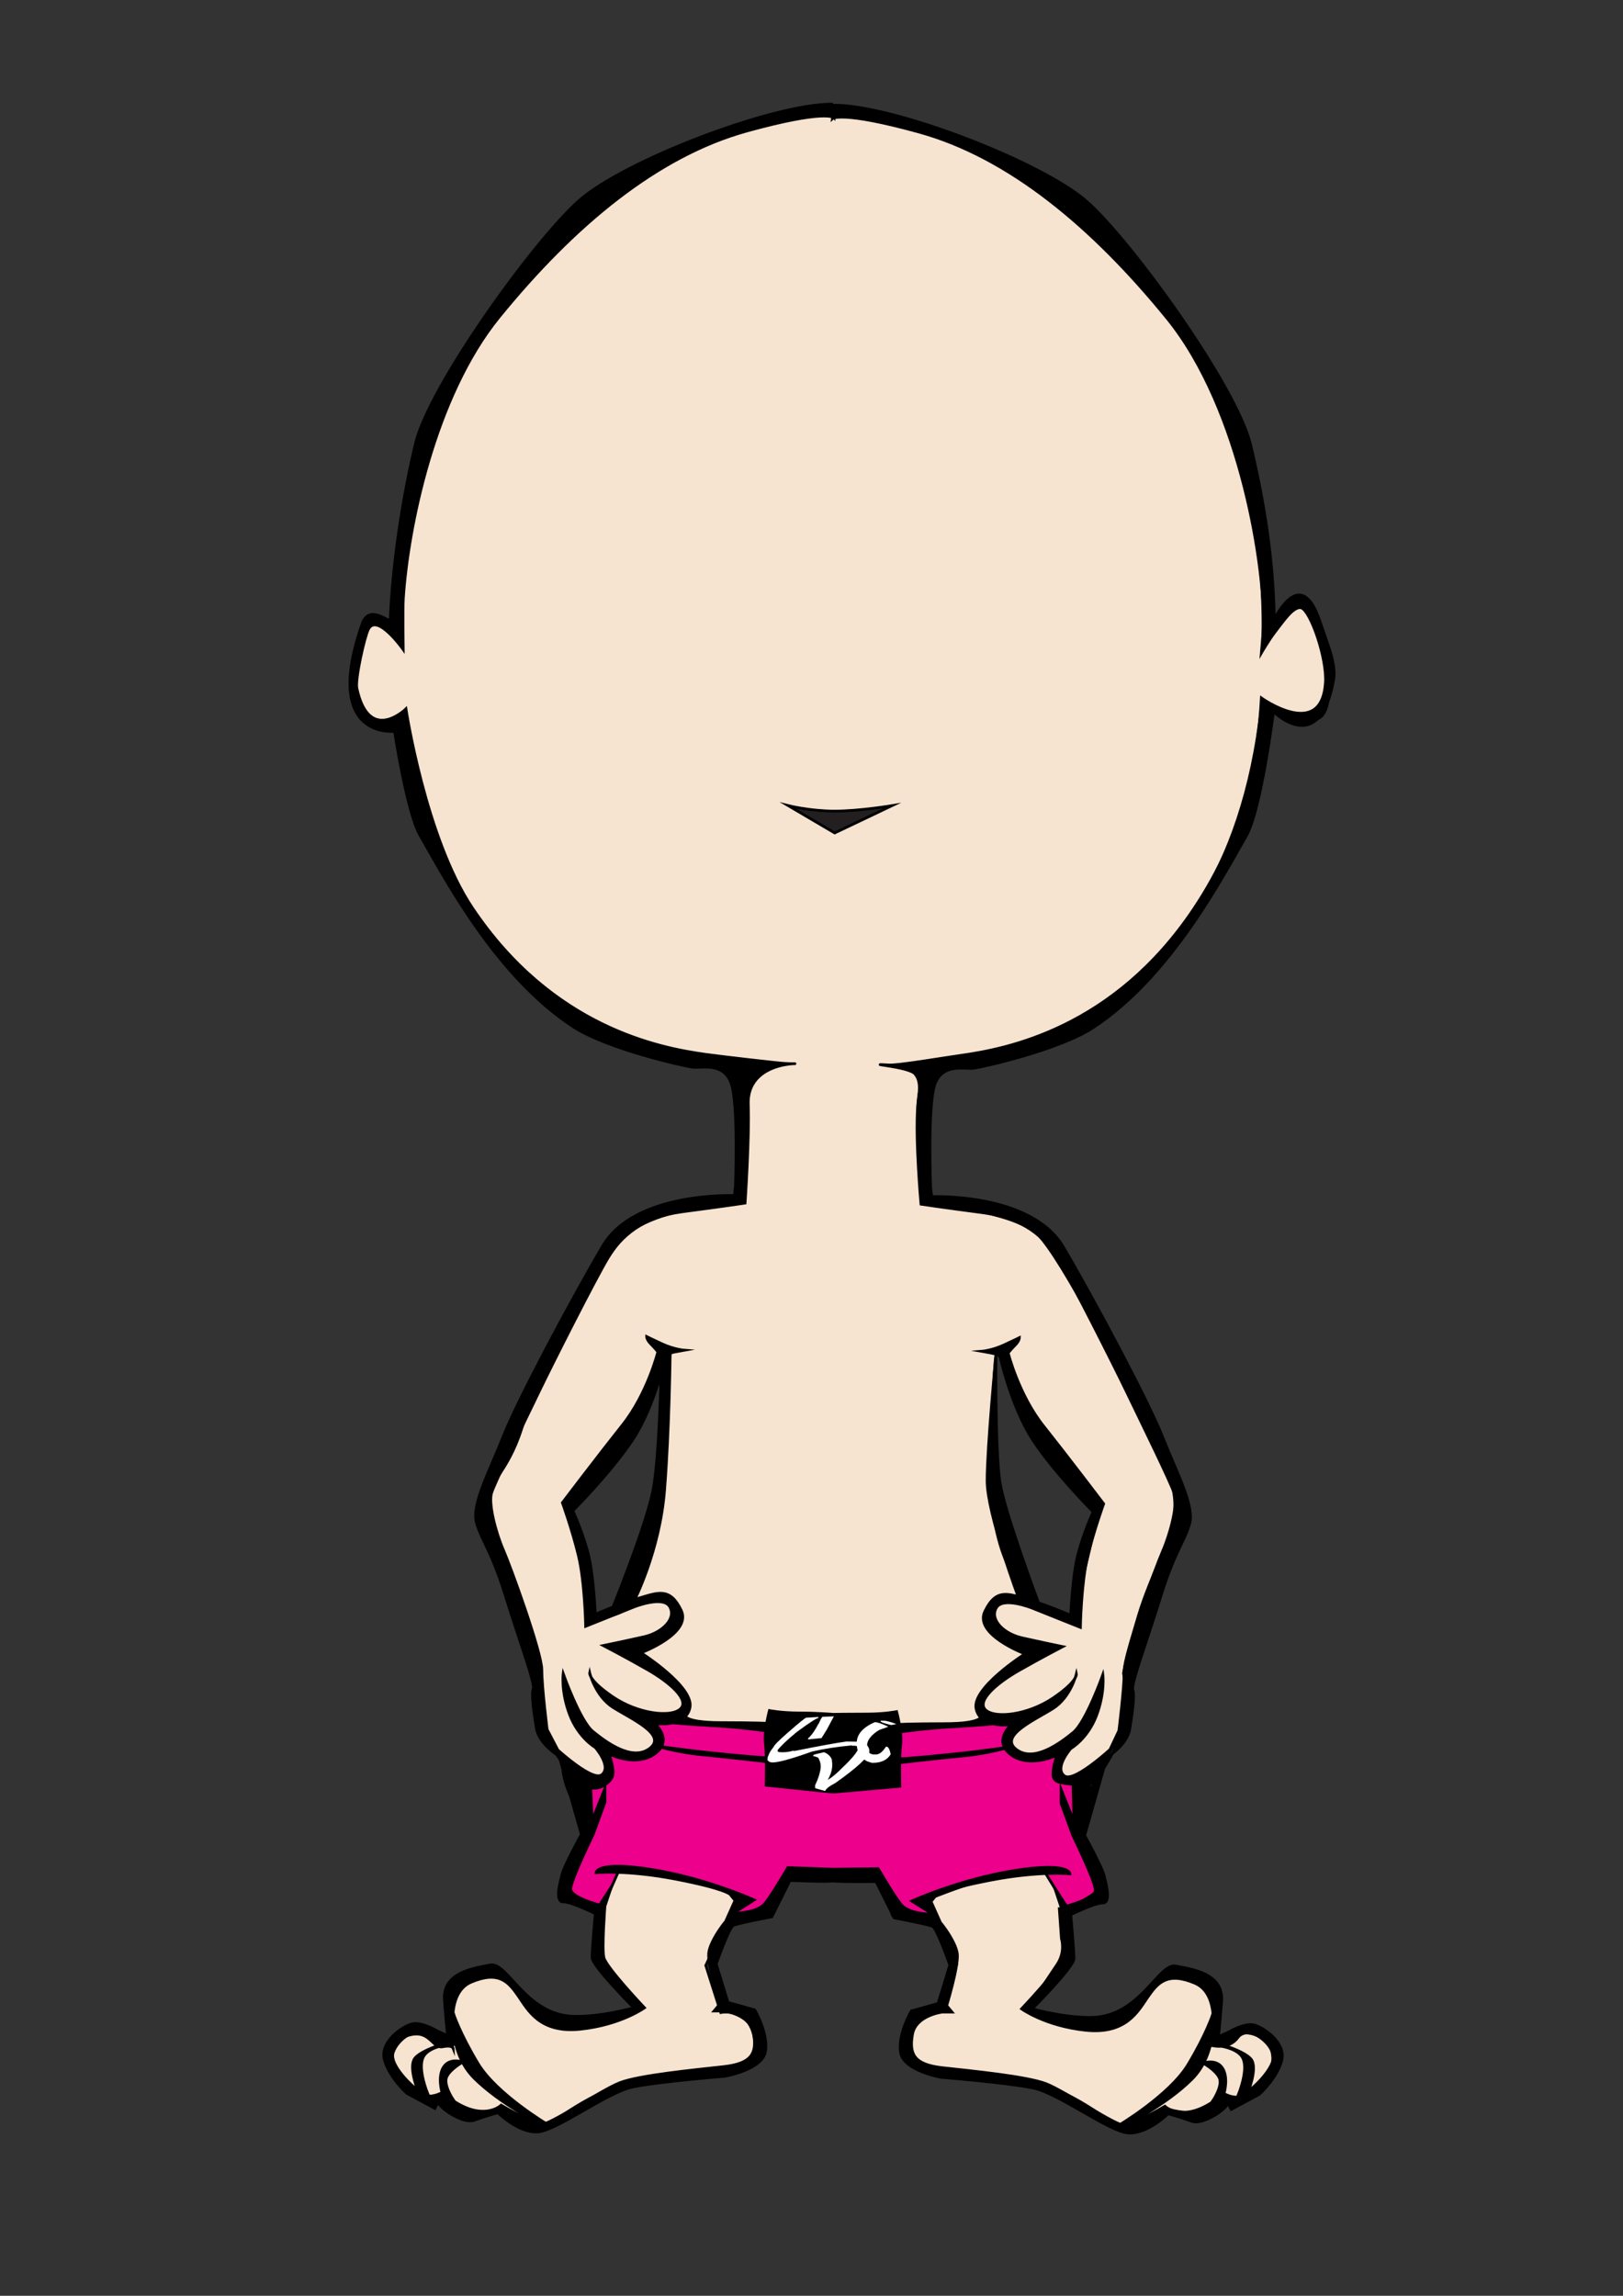 <?xml version="1.0" encoding="utf-8"?>
<!-- Generator: Adobe Illustrator 15.1.0, SVG Export Plug-In . SVG Version: 6.00 Build 0)  -->
<!DOCTYPE svg PUBLIC "-//W3C//DTD SVG 1.1 Basic//EN" "http://www.w3.org/Graphics/SVG/1.1/DTD/svg11-basic.dtd">
<svg version="1.1" baseProfile="basic" id="Layer_1"
	 xmlns="http://www.w3.org/2000/svg" xmlns:xlink="http://www.w3.org/1999/xlink" x="0px" y="0px" width="595.281px"
	 height="841.891px" style="max-width: 100%;" viewBox="0 0 595.281 841.891" xml:space="preserve">
<rect x="0" y="0" width="595.281" height="841.891" fill="#333333" stroke="none"/>
<g id="dude">
	<path class="body_color1" fill="#F6E3D0" stroke="#000000" stroke-miterlimit="10" d="M460.736,746.256c-8.634-3.142-9.416,4.709-13.345,3.924
		c-2.567-0.517-3.45-0.021-3.758,0.385c-0.104,0.257-0.164,0.4-0.164,0.4s0.002-0.188,0.164-0.4
		c1.025-2.586,6.174-17.174-5.067-24.222c-12.705-7.967-26.486,14.715-26.486,14.715s-2.18,4.779-17.658,2.06
		c-14.52-2.55-17.365-6.769-17.365-6.769s7.556-11.283,10.693-15.991c3.139-4.709,1.568-9.418,1.568-9.418l-0.785-10.987
		c0,0,3.141,0,7.85-2.354c4.709-2.354,5.492-7.063,5.492-7.063l-8.633-17.267c0,0,5.539-6.513,7.85-16.481
		c2.158-9.316,4.22-12.556,4.22-12.556s1.272-0.001,5.198-8.633c3.924-8.633,1.568-21.977,1.568-21.977s0.785-5.492,5.494-21.188
		c4.709-15.697,13.342-29.822,13.342-40.024c0-10.203-4.119-13.538-11.184-29.725c-7.246-16.606-30.41-61.313-39.046-69.945
		c-8.633-8.632-41.006-11.576-41.006-11.576s-1.567-17.266-1.567-22.759s-2.943-7.26-0.588-19.816
		c2.354-12.558,12.752-9.223,12.752-9.223s99.12-6.409,112.405-130.42c0.178-1.659,16.768,9.441,22.21,3.5
		c5.794-6.326,0.735-32.386-7-40.25c-1.5-4.5-14.833,17.208-14.75,14.5C467.113,107.709,366.626,40.91,304.363,40.91
		c-61.342,0-158.475,68.875-157.448,194.286c0.037,4.554-11.025-26.75-17.025,11.25c3.25,32.25,18.254,11.887,18.784,16.279
		c14.572,120.881,111.759,125.267,111.759,125.267s9.417-1.569,11.772,10.987c2.354,12.557,0.765,11.575,0.765,17.068
		c0,5.494-1.569,22.759-1.569,22.759s-33.727,5.689-42.36,14.324c-8.634,8.632-32.177,53.365-37.671,70.633
		c-5.494,17.265-12.557,18.834-12.557,29.037c0,10.202,8.634,24.327,13.343,40.021c4.708,15.697,5.494,21.189,5.494,21.189
		s-4.165,14.424,1.569,21.976c6.258,8.241,7.436,10.008,7.436,10.008s-1.177,3.531,1.982,11.184
		c3.906,9.458,7.849,16.479,7.849,16.479l-8.633,17.268c0,0,0.785,4.709,5.494,7.063c4.709,2.354,7.849,2.354,7.849,2.354
		l-0.785,10.984c0,0-1.57,4.709,1.569,9.418c3.14,4.709,12.341,14.719,12.341,14.719s-7.083,3.531-20.013,5.887
		c-15.461,2.813-17.658-3.532-17.658-3.532s-11.597-22.955-25.31-11.771c-10.583,8.63-6.106,22.524-5.222,24.939
		c0.138,0.198,0.141,0.368,0.141,0.368s-0.054-0.131-0.141-0.368c-0.283-0.409-1.144-0.943-3.783-0.417
		c-3.925,0.785-4.71-7.063-13.342-3.924c-8.633,3.139-6.278,13.341-3.924,15.695c2.354,2.354,2.354,2.354,2.354,2.354
		s4.709,3.141,7.063,4.708c2.354,1.571,7.063-0.782,7.063-0.782s1.569,5.491,8.632,6.277c7.063,0.785,12.558-1.568,12.558-1.568
		s10.203,7.063,14.912,7.063s14.126-11.771,35.316-17.267c21.19-5.493,44.734,0.783,43.949-13.344
		c-0.785-14.126-12.558-11.771-12.558-11.771l-5.492-17.267c0,0,4.708-10.201,7.063-14.91s16.479-3.141,16.479-3.141
		s0.786-3.138,3.14-9.418c2.354-6.278,2.354-6.278,2.354-6.278s5.973,1.375,16.962,1.375c10.985,0,16.959-1.768,16.959-1.768
		s0,0,2.354,6.278c2.355,6.279,3.144,9.418,3.144,9.418s14.125-1.569,16.479,3.139c2.355,4.709,7.064,14.912,7.064,14.912
		l-5.492,17.268c0,0-11.773-2.354-12.559,11.771c-0.786,14.125,22.76,7.848,43.948,13.341c21.189,5.493,30.607,17.267,35.316,17.267
		s14.91-7.063,14.91-7.063s5.494,2.354,12.559,1.569c7.063-0.784,8.633-6.278,8.633-6.278s4.707,2.354,7.063,0.785
		c2.354-1.571,7.063-4.709,7.063-4.709s0,0,2.355-2.354C467.013,759.595,469.369,749.395,460.736,746.256z M245.798,496.49
		c-2.784,30.073,1.016,66.197-15.029,92.639c-1.674,2.761-16.403,6.81-15.285,2.13c1.031-4.313-1.975-23.947-2.537-27.476
		c-0.084-0.528-3.46-7.665-3.35-9.313c-0.226-2.657,4.663-8.937,6.329-9.447C226.668,531.513,246.503,488.864,245.798,496.49z
		 M364.355,530.163c-0.701-1.672,0.069-28.857,0.93-33.085c1.514-7.437,12.916,20.87,14.014,23.553
		c1.619,3.941,3.941,7.681,6.797,10.851c5.064,5.619,10.388,12.688,15.263,17.692c3.405,3.5-4.601,28.895-7.23,42.084
		c-0.744,3.733-6.035,1.861-9.123,0C364.617,578.951,362.341,552.647,364.355,530.163z"/>
</g>
<g id="kallings">
	<path fill="#EC008C" stroke="#000000" stroke-miterlimit="10" d="M226.864,686.219l-6.278,14.126l-13.734-6.671l1.961-7.063
		l7.063-16.873l-9.418-24.329l12.95,8.24l3.532-3.14v-3.924l-4.709-7.851l12.165,5.494l7.063-0.785l4.316-5.886l-2.748-5.492
		l-1.177-1.964l10.203,0.393c0,0,21.19,2.354,24.722,2.354c3.531,0,59.645,0.785,59.645,0.785l23.545-1.18l6.279-1.566l11.379,0.392
		l-4.316,7.455l3.142,3.926l5.887,2.354l10.986-3.925l-1.568,7.849l1.176,3.531l8.242,0.393l5.492-5.49l-4.709,18.834l-1.57,6.277
		l7.457,20.403l-12.166,7.457l-8.631-14.126c0,0-16.088,1.57-23.545,3.531s-20.014,7.063-20.014,7.063l1.961,6.278l-12.558-1.963
		l-8.633-13.733L290.041,687l-7.456,13.343l-13.734,4.314l1.962-8.633c0,0-11.38-6.671-24.329-8.633
		C233.534,685.432,226.864,686.219,226.864,686.219z"/>
</g>
<g id="lines">
	<path stroke="#000000" stroke-miterlimit="10" d="M306.007,38.58c21.976,0,76.125,20.797,92.607,35.315
		c16.479,14.52,54.936,67.886,60.037,89.075c5.101,21.189,8.344,42.143,8.739,63.725c0.021,1.131,9.479-20.565,16.75,1.25
		c2.75,8.25,6,15.5,5,21.25c-5.044,29.003-22.058,11.747-22.058,11.747s-4.555,36.24-10,45.648
		c-8.633,14.912-27.469,51.405-56.115,70.241c-12.481,8.208-40.809,14.52-43.949,14.911c-3.139,0.393-11.379-1.963-14.125,5.886
		c-2.745,7.849-1.567,37.672-1.567,37.672l0.391,3.529c0,0,36.494-1.568,48.269,18.443c11.771,20.012,31.393,56.897,36.491,69.847
		c5.103,12.95,11.771,25.113,9.812,31.785c-1.963,6.671-5.492,10.203-10.594,26.686c-5.104,16.479-10.986,32.177-10.203,34.139
		c0.785,1.963-0.285,9.257-1.176,14.52c-0.982,5.788-8.343,10.202-8.343,10.202l-8.141,28.646c0,0,6.279,11.378,7.063,14.519
		c0.784,3.142,2.744,10.203-0.395,10.203c-3.137,0-11.771,4.316-11.771,4.316s1.178,12.946,1.178,16.088
		c0,3.14-15.306,18.441-15.306,18.441s11.744,3.367,21.978,3.142c17.658-0.396,24.33-20.014,30.604-18.836
		c6.279,1.178,17.658,2.748,16.875,12.95c-0.784,10.199-1.178,12.947-1.178,12.947l3.531-1.568c0,0,5.887-3.532,9.418-2.746
		c3.531,0.784,12.164,6.67,10.203,13.341c-1.963,6.671-8.24,12.166-8.24,12.166l-10.203,5.492l-1.178-2.354c0,0,0,0.786-2.354,2.748
		c-2.354,1.961-7.848,5.103-10.985,3.923c-3.142-1.177-8.633-2.747-8.633-2.747s-7.457,7.457-14.521,7.063
		c-7.063-0.395-25.506-14.52-34.922-16.479c-9.418-1.964-33.748-3.926-33.748-3.926s-13.734-2.354-14.912-9.022
		c-1.176-6.674,3.926-15.306,3.926-15.306l9.812-2.748l4.313-14.127c0,0-4.709-13.342-6.276-14.125
		c-1.568-0.784-14.127-3.14-14.127-3.14l-6.67-13.342c0,0-13.029,0.193-15.777-0.196c-2.746-0.393,0-4.315,0-4.315l16.563-0.195
		c0,0,5.492,9.418,8.24,12.948c2.748,3.531,9.418,3.532,11.379,3.926c1.963,0.393,9.025,9.81,9.418,14.519
		c0.396,4.709-3.922,18.836-3.922,18.836l1.961,2.354h-3.533c0,0-9.809,1.176-10.985,8.237c-1.179,7.063,0.393,10.987,10.985,12.165
		c10.599,1.179,31.002,3.14,38.064,5.888c7.063,2.747,25.896,15.693,29.037,15.304c3.139-0.393,14.52-7.063,14.52-7.063
		s3.142,3.14,9.418,1.962c6.277-1.179,12.164-6.672,12.164-6.672s3.142,1.962,5.888,1.179c2.745-0.783,13.731-10.597,12.163-15.696
		c-1.567-5.102-9.418-10.594-12.948-5.886c-3.531,4.709-9.812,2.745-9.812,2.745s4.316-18.44-5.887-22.758
		c-10.201-4.317-13.734-0.003-17.266,5.101c-3.532,5.103-7.849,13.734-22.761,12.166c-14.912-1.57-23.543-7.85-23.543-7.85
		s14.127-14.912,14.91-18.442c0.785-3.532-0.393-18.835-0.393-18.835l-2.355-7.063l4.318,6.672c0,0,10.596-2.747,10.596-5.887
		s-8.242-20.013-8.242-20.013l-4.315-11.772v-5.101l4.709,11.771l-0.367-14.053l7.063,1.473l9.785-20.773
		c0,0,1.963-15.694,1.963-21.976c0-6.277,11.382-37.672,14.127-43.948c2.746-6.277,5.494-16.872,4.316-20.797
		c-1.178-3.927-12.559-27.076-17.66-37.671c-5.1-10.596-20.404-40.813-25.113-48.659c-4.709-7.848-12.557-14.91-27.467-16.872
		c-14.912-1.963-22.76-3.142-22.76-3.142s-2.172-23.971-1.178-36.102c0.344-4.182,1.584-8.66-1.056-11.696
		c-2.36-2.718-20.014-3.826-9.418-3.238c3.439,0.19,20.466-2.711,26.168-3.507c16.873-2.354,56.115-9.811,85.546-53.76
		c19.289-28.803,23.666-56.666,24.784-77.331c0,0,22,15.75,23.5-5.5c0.632-8.954-5.337-26.095-8.75-27.5
		c-4.25-1.75-14.75,16.5-14.75,16.5s0.633-7.06,0.722-9.37c0.785-20.405-7.851-79.659-35.316-113.405s-58.092-59.189-91.037-68.277
		c-28.449-7.848-31.688-4.903-31.688-4.903L306.007,38.58z M344.167,703.312l-2.688-5.997l1.807-2.243c0,0,1.766-2.06,20.014-5.592
		c17.74-3.434,29.135-2.354,29.135-2.354s0-4.414-20.307-1.179c-20.307,3.236-37.672,11.186-37.672,11.186L344.167,703.312z
		 M412.447,779.536c0,0,15.303-7.65,24.721-17.068s7.652-23.838,7.652-23.838s-2.355,7.355-9.123,18.541
		c-6.771,11.183-25.605,22.365-25.605,22.365H412.447L412.447,779.536z M448.941,767.765c0,0,1.766-5.886-0.591-9.418
		c-2.354-3.531-7.063-1.769-7.063-1.769s4.414,2.354,5.885,5.301c1.474,2.94-2.354,8.533-2.354,8.533L448.941,767.765z
		 M445.998,750.106c0,0,8.24,0.589,10.006,5.003c1.766,4.415-1.766,12.95-1.766,12.95l3.528-0.884c0,0,3.238-7.946,1.474-11.479
		c-1.767-3.53-13.832-6.769-13.832-6.769L445.998,750.106z M390.375,651.221c-3.826-2.943,2.354-10.007,2.354-10.007
		s6.182-3.531,9.418-12.066c3.235-8.534,2.354-15.009,2.354-15.009s-6.18,17.363-10.889,21.188
		c-4.709,3.826-14.42,11.186-20.896,6.182c-6.473-5.002,7.064-10.891,13.539-15.009c6.476-4.12,8.535-12.655,8.535-12.655
		s0.588,2.646-8.535,8.829c-9.123,6.18-21.188,7.65-24.721,4.415c-3.533-3.237,3.826-9.714,12.063-14.423
		c8.242-4.707,16.188-8.827,16.188-8.827s-8.535-1.769-15.008-3.237c-6.478-1.472-11.773-6.477-9.418-10.89
		c2.354-4.414,13.241,0,13.241,0l17.658,7.063c0,0,0.295-16.187,2.648-25.899c2.354-9.711,5.887-19.423,5.887-19.423
		s-12.949-17.067-22.074-28.548c-9.123-11.479-12.946-26.781-12.946-26.781s1.178-1.472,2.647-2.941s1.471-2.648,1.471-2.648
		s-1.178,0.589-5.592,2.648c-4.414,2.059-8.24,2.354-8.24,2.354s0,0,3.238,0.59c3.236,0.589,3.531,1.472,3.531,1.472
		s4.119,18.541,12.063,30.606c7.945,12.066,22.072,26.193,22.072,26.193s-3.531,7.651-5.592,15.598
		c-2.059,7.945-2.648,22.367-2.648,22.367s-8.827-3.826-15.893-5.887c-7.063-2.061-11.477-4.12-15.598,4.415
		s14.715,15.598,14.715,15.598s-19.424,12.36-17.953,20.015c1.473,7.651,12.951,5.886,12.951,5.886s-7.064,6.181,0,11.185
		c7.063,5.002,16.772,0,16.772,0s-2.354,6.181-1.178,8.533c1.178,2.354,4.969,1.518,10.596,2.944
		c4.931,1.251,12.949-16.188,12.949-16.188S394.201,654.163,390.375,651.221z M360.06,628.853c0,0,1.474,3.238-13.536,3.238
		c-11.771,0-17.951,0.294-17.951,0.294v2.941c0,0,9.711-1.472,20.307-2.06c20-1.112,22.662-2.063,22.662-2.063L360.06,628.853z
		 M370.361,640.624c0,0-7.063,1.18-20.896,2.649c-13.832,1.471-20.307,1.767-20.307,1.767v1.473c0,0,15.01-1.768,24.428-2.648
		C363.003,642.979,370.361,640.624,370.361,640.624z M305.535,657.203l24.508-2.155c0,0-0.295-10.892,0.293-15.307
		c0.588-4.414-1.471-12.064-1.471-12.064s-4.414,0.884-10.892,0.884c-6.475,0-12.438,0.098-12.438,0.098 M305.748,43.094
		c0,0-3.236-2.943-31.687,4.903c-32.946,9.087-63.569,34.531-91.037,68.277c-23.743,29.17-33.414,77.397-35.093,103.12
		c-0.264,4.036-0.041,18.801-0.041,18.801s-9.5-13.5-12.75-7.5c-1.413,2.607-4.963,18.459-4.25,21.75c4.5,20.75,18,7.5,18,7.5
		s7.189,47.351,24.321,72.937c29.431,43.949,68.672,51.404,85.545,53.76c6.327,0.883,26.101,3.142,28.832,3.313
		c14.125,0.883-13.832-3.532-13.136,15.132c0.454,12.163-1.176,36.101-1.176,36.101s-7.848,1.177-22.76,3.141
		c-14.912,1.962-22.759,9.024-27.468,16.872c-4.708,7.85-20.013,38.064-25.113,48.659c-5.101,10.595-16.482,33.746-17.66,37.67
		c-1.177,3.926,1.571,14.521,4.317,20.798c2.747,6.278,14.127,37.67,14.127,43.949s1.962,21.975,1.962,21.975l8.917,17.048
		l7.063,4.119l0.501,12.188l4.709-11.772v5.104l-4.317,11.771c0,0-8.24,16.871-8.24,20.014c0,3.139,10.595,5.886,10.595,5.886
		l4.317-6.672l-2.354,7.063c0,0-1.177,15.306-0.394,18.836c0.784,3.531,14.912,18.444,14.912,18.444s-8.633,6.276-23.545,7.847
		c-14.911,1.57-19.227-7.063-22.759-12.165c-3.531-5.102-7.063-9.416-17.266-5.1c-10.203,4.315-5.886,22.758-5.886,22.758
		s-6.278,1.964-9.81-2.745c-3.532-4.709-11.38,0.784-12.95,5.888c-1.569,5.1,9.418,14.911,12.165,15.692
		c2.746,0.784,5.885-1.177,5.885-1.177s5.886,5.495,12.164,6.673c6.279,1.177,9.418-1.964,9.418-1.964s11.38,6.672,14.52,7.063
		c3.14,0.393,21.974-12.559,29.037-15.307s27.469-4.709,38.064-5.886c10.595-1.178,12.164-5.1,10.987-12.163
		c-1.177-7.063-10.987-8.24-10.987-8.24h-3.532l1.961-2.354c0,0-4.315-14.127-3.923-18.835c0.392-4.709,7.455-14.127,9.417-14.521
		c1.963-0.392,8.633-0.394,11.38-3.926c2.748-3.531,8.241-12.949,8.241-12.949l16.563,0.592c0,0,2.748,3.925,0,4.314
		c-2.748,0.395-15.778-0.197-15.778-0.197l-6.67,13.344c0,0-12.557,2.354-14.126,3.14c-1.57,0.783-6.28,14.127-6.28,14.127
		l4.317,14.126l9.81,2.747c0,0,5.102,8.634,3.924,15.304c-1.177,6.673-14.912,9.024-14.912,9.024s-24.329,1.965-33.747,3.926
		c-9.417,1.963-27.86,16.087-34.923,16.479c-7.063,0.394-14.52-7.063-14.52-7.063s-5.493,1.57-8.632,2.747
		c-3.14,1.178-8.632-1.963-10.987-3.924c-2.354-1.962-2.354-2.748-2.354-2.748l-1.177,2.354l-10.203-5.492
		c0,0-6.279-5.491-8.241-12.166c-1.962-6.67,6.671-12.556,10.203-13.34c3.532-0.787,9.418,2.745,9.418,2.745l3.532,1.57
		c0,0-0.393-2.748-1.177-12.949c-0.784-10.202,10.595-11.771,16.873-12.95c6.278-1.177,12.949,18.443,30.607,18.836
		c10.23,0.229,21.975-3.138,21.975-3.138s-15.303-15.305-15.303-18.444c0-3.139,1.177-16.088,1.177-16.088
		s-8.634-4.314-11.772-4.314c-3.138,0-1.177-7.063-0.393-10.204c0.784-3.139,7.063-14.519,7.063-14.519l-8.142-28.646
		c0,0-7.358-4.414-8.339-10.201c-0.892-5.263-1.961-12.556-1.177-14.52c0.784-1.964-5.101-17.658-10.202-34.141
		c-5.102-16.479-8.633-20.014-10.595-26.684c-1.962-6.672,4.709-18.835,9.81-31.785c5.101-12.949,24.722-49.835,36.494-69.848
		c11.772-20.015,48.266-18.442,48.266-18.442l0.392-3.531c0,0,1.177-29.822-1.569-37.67c-2.746-7.849-10.987-5.493-14.126-5.886
		c-3.139-0.395-31.464-6.702-43.949-14.912c-28.646-18.835-47.481-55.329-56.114-70.241c-4.67-8.066-9.278-38.034-9.278-38.034
		s-27.069,3.278-11.569-40.222c3-6.25,9.936,0.893,10.002-0.744c0.834-20.639,4.548-44.987,9.275-64.619
		c5.103-21.189,43.557-74.558,60.038-89.076c16.481-14.52,70.632-35.315,92.605-35.315L305.748,43.094z M276.612,696.738
		c0,0-17.364-7.945-37.671-11.183c-20.307-3.238-20.307,1.177-20.307,1.177s11.395-1.078,29.136,2.354
		c18.247,3.531,20.013,5.593,20.013,5.593l1.806,2.243l-2.689,5.997L276.612,696.738z M200.977,779.144
		c0,0-18.836-11.184-25.604-22.367c-6.77-11.184-9.124-18.541-9.124-18.541s-1.765,14.421,7.652,23.839s24.722,17.069,24.722,17.069
		H200.977L200.977,779.144z M166.248,770.021c0,0-3.826-5.592-2.354-8.535c1.472-2.941,5.886-5.298,5.886-5.298
		s-4.708-1.766-7.063,1.766c-2.354,3.532-0.588,9.419-0.588,9.419L166.248,770.021z M165.66,748.534c0,0-12.067,3.238-13.833,6.771
		c-1.766,3.531,1.472,11.479,1.472,11.479l3.532,0.885c0,0-3.532-8.535-1.766-12.95c1.766-4.414,10.006-5.003,10.006-5.003
		L165.66,748.534z M200.977,638.468c0,0,7.946,13.244,12.949,16.187c5.003,2.943,9.418-0.589,10.595-2.94
		c1.177-2.354-1.177-8.535-1.177-8.535s9.712,5.003,16.775,0c7.063-5.004,0-11.186,0-11.186s11.479,1.768,12.95-5.886
		c1.471-7.653-17.953-20.014-17.953-20.014s18.835-7.063,14.715-15.599c-4.12-8.533-8.535-6.476-15.598-4.415
		c-7.063,2.062-15.892,5.888-15.892,5.888s-0.589-14.421-2.649-22.367s-5.591-15.598-5.591-15.598s14.126-14.128,22.073-26.193
		c7.946-12.066,12.066-30.607,12.066-30.607s0.294-0.884,3.532-1.472c3.237-0.589,3.237-0.589,3.237-0.589s-3.826-0.294-8.241-2.354
		c-4.415-2.061-5.592-2.648-5.592-2.648s0,1.178,1.472,2.648c1.471,1.472,2.648,2.941,2.648,2.941s-3.826,15.304-12.949,26.782
		c-9.124,11.478-22.073,28.547-22.073,28.547s3.532,9.712,5.886,19.424s2.649,25.898,2.649,25.898l17.658-7.063
		c0,0,10.89-4.414,13.244,0c2.354,4.415-2.943,9.418-9.418,10.892c-6.475,1.472-15.009,3.235-15.009,3.235s7.946,4.121,16.187,8.829
		c8.241,4.709,15.598,11.186,12.066,14.421c-3.532,3.237-15.598,1.769-24.721-4.414c-9.124-6.181-8.535-8.828-8.535-8.828
		s2.061,8.533,8.535,12.654c6.474,4.119,20.012,10.006,13.538,15.01c-6.475,5.004-16.187-2.354-20.896-6.182
		s-10.889-21.188-10.889-21.188s-0.883,6.476,2.354,15.01c3.237,8.534,9.418,12.065,9.418,12.065s6.18,7.063,2.354,10.008
		C216.868,653.771,200.977,638.468,200.977,638.468z M239.53,630.815c0,0,2.661,0.949,22.661,2.06
		c10.595,0.59,20.307,2.062,20.307,2.062v-2.942c0,0-6.18-0.295-17.953-0.295c-15.009,0-13.538-3.234-13.538-3.234L239.53,630.815z
		 M257.482,643.47c9.418,0.883,24.427,2.647,24.427,2.647v-1.472c0,0-6.475-0.295-20.307-1.767
		c-13.832-1.473-20.896-2.648-20.896-2.648S248.065,642.588,257.482,643.47z M305.535,628.656c0,0-5.967-0.491-12.442-0.491
		c-6.475,0-10.889-0.883-10.889-0.883s-2.061,7.651-1.472,12.066c0.589,4.415,0.295,15.304,0.295,15.304l24.508,2.551
		 M242.56,500.022c0,0-0.588,32.962-2.943,45.911s-15.304,44.731-15.304,44.731l8.24-3.529c0,0,9.418-18.247,11.184-40.614
		c1.766-22.366,2.061-50.031,2.061-50.031L242.56,500.022z M365.285,497.078c0,0-3.236,33.553-3.236,45.911
		c0,12.361,11.771,43.56,11.771,43.56l7.063,1.177c0,0-12.358-32.962-14.125-44.146C364.99,532.396,365.285,497.078,365.285,497.078
		z"/>
</g>
<path fill="#231F20" stroke="#000000" stroke-miterlimit="10" d="M306.14,305.445l21-10c0,0-12,2-21,2c-9,0-17-2-17-2
	L306.14,305.445z"/>
<g>
	<path fill="#FFFFFF" d="M306.429,653.821c-2.274,1.195-3.528,2.174-3.762,2.936l-0.246-0.035l-3.463-0.984l0.035-0.229
		l-0.053-0.756c1.171-2.473,1.856-4.611,2.057-6.416c0.128-1.254-0.183-2.525-0.932-3.814l-1.441-0.51v0.105l-0.352-0.158
		l0.035-0.352c0.011-0.129,1.318-0.48,3.92-1.055c1.312,0.492,2.25,1.33,2.813,2.514c0.211,1.066,0.257,2.139,0.141,3.217
		c-0.153,1.395-0.681,2.859-1.582,4.395c1.464-0.797,3.228-2.256,5.291-4.377c3.551-3.352,5.572-5.801,6.064-7.348l0.035-0.123
		c-0.083-0.328-0.439-0.527-1.072-0.598l-0.598-0.07l-0.756,0.035l-0.088-0.123l-0.123-0.018c-5.356,0.492-10.195,1.242-14.52,2.25
		c-7.958,2.848-12.903,4.172-14.836,3.973c-0.703-0.082-1.166-0.34-1.389-0.773l-0.141-0.035l0.141-1.213l0.316-0.686
		c0.27-0.832,0.867-1.799,1.793-2.9c0.152-0.609,1.904-2.385,5.256-5.326c4.195-3.656,6.439-5.473,6.733-5.449l4.465-0.264
		l-0.035,0.387c-0.798,0.117-3.445,1.834-7.946,5.15c-3.645,3.023-5.977,5.244-6.996,6.662l-0.018,0.246
		c0.047,0.246,0.27,0.393,0.668,0.439c1.582,0.164,3.328-0.018,5.238-0.545l0.105,0.123l0.123,0.018
		c9.071-1.816,15.439-2.977,19.108-3.48l4.166,0.07l0.615,0.053l1.793,0.439c1.23,0.738,1.863,1.752,1.898,3.041
		C318.527,644.346,314.374,648.207,306.429,653.821z M305.849,629.405l-2.602,4.869l-1.934,3.111l-4.869,0.475l-0.088-0.123
		l0.018-0.246c1.241-1.066,2.496-2.818,3.762-5.256l0.141-0.123c0.598-1.395,1.055-2.244,1.371-2.549L305.849,629.405z"/>
	<path fill="#FFFFFF" d="M325.624,633.114v0.176l-3.129,1.09c-3.246,1.98-4.729,4.102-4.447,6.363
		c0.164,1.102,0.501,1.837,1.011,2.206s1.327,0.507,2.452,0.413s2.256-1.02,3.393-2.777c0.762-0.293,1.354,0.615,1.775,2.725
		c-1.23,2.098-3.451,3.146-6.662,3.146h-0.193l-1.74-0.545c-2.578-1.277-3.867-3.498-3.867-6.662c0-3.223,2.221-5.795,6.662-7.717
		C321.792,631.531,323.374,632.059,325.624,633.114z M328.788,632.235l-1.934,0.352c-2.578-0.609-3.867-1.078-3.867-1.406v-0.176
		h1.23C325.05,631.004,326.573,631.414,328.788,632.235z"/>
</g>
<g id="character_shoes">
</g>
<g id="character_pants">
</g>
<g id="character_shirt">
</g>
<g id="character_eyes">
</g>
<g id="character_mouth">
</g>
<g id="character_top">
</g>
<g id="character_accessories">
</g>

</svg>
